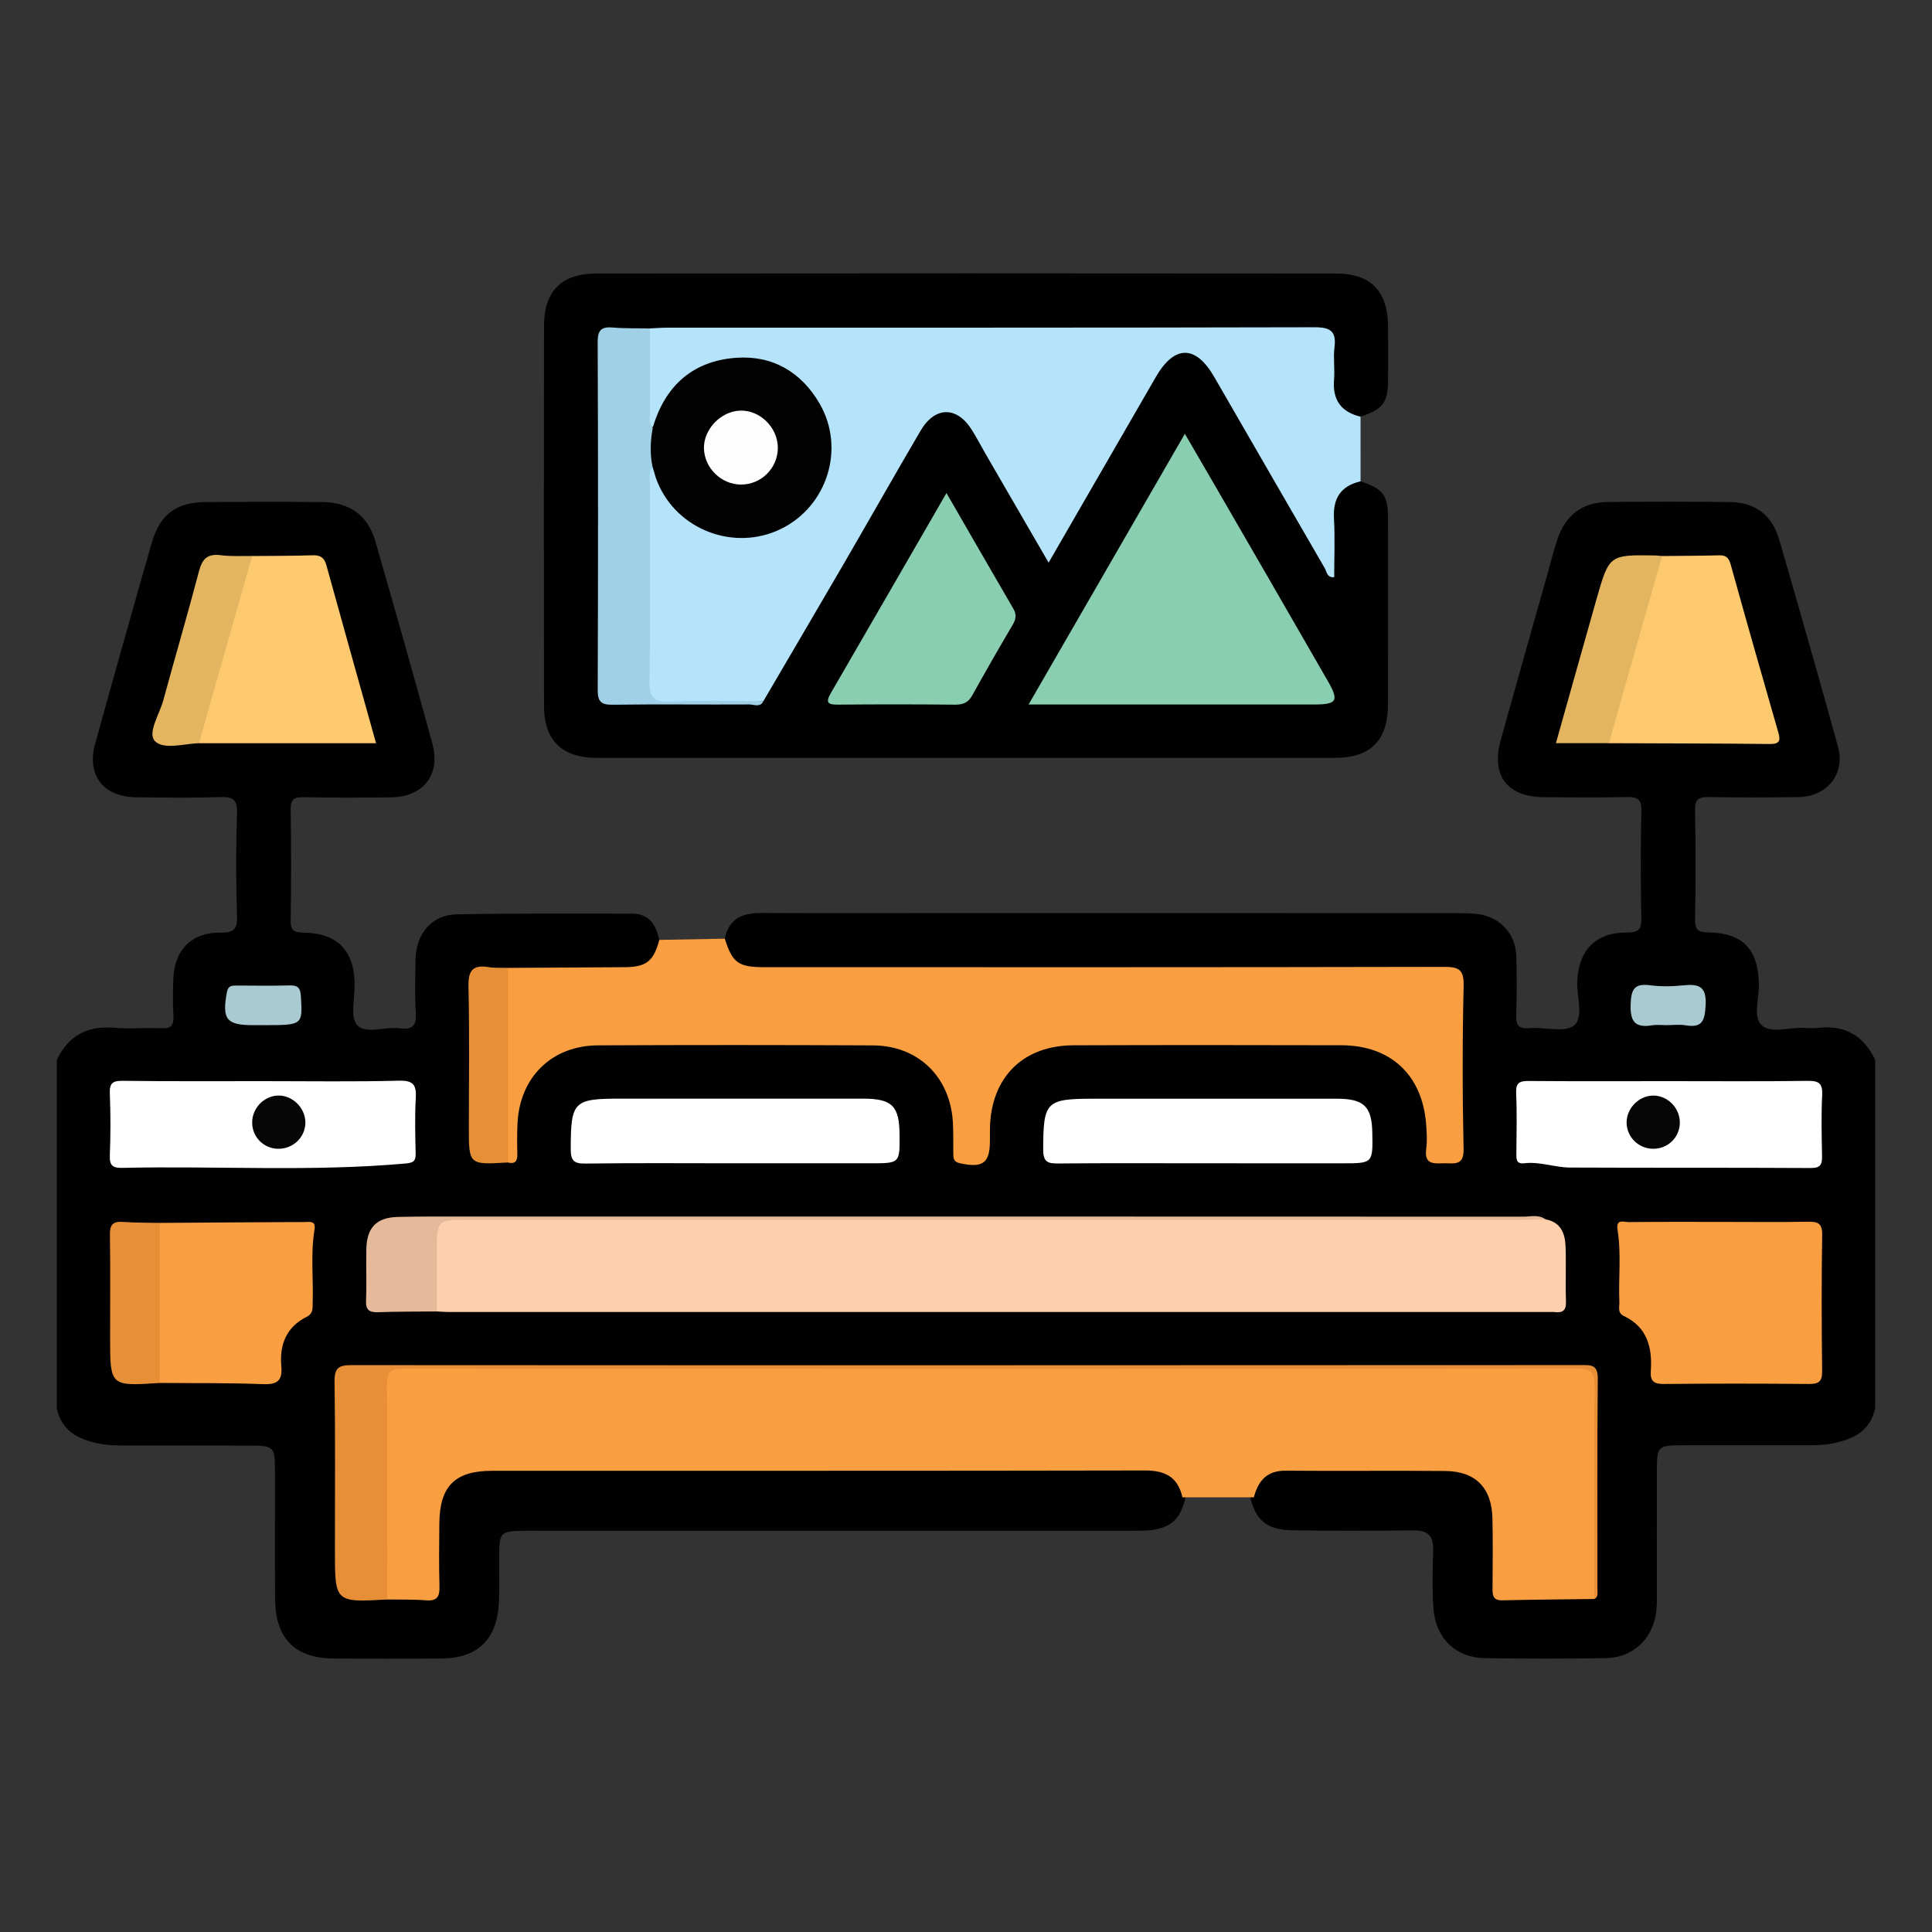 <?xml version="1.0" encoding="utf-8"?>
<!-- Generator: Adobe Illustrator 16.0.0, SVG Export Plug-In . SVG Version: 6.00 Build 0)  -->
<!DOCTYPE svg PUBLIC "-//W3C//DTD SVG 1.1//EN" "http://www.w3.org/Graphics/SVG/1.1/DTD/svg11.dtd">
<svg version="1.1" id="Layer_1" xmlns="http://www.w3.org/2000/svg" xmlns:xlink="http://www.w3.org/1999/xlink" x="0px" y="0px"
	 width="85px" height="85px" viewBox="0 0 85 85" enable-background="new 0 0 85 85" xml:space="preserve">
<rect x="0" y="0" width="85" height="85" fill="#333333" stroke="none"/>
<g>
	<path fill="#010101" d="M31.887,41.297c0.178-0.869,0.764-1.133,1.582-1.129c2.916,0.012,5.83,0.004,8.744,0.004
		c7.262,0,14.523,0,21.783,0.002c0.338,0,0.678,0.002,1.014,0.041c0.957,0.109,1.666,0.855,1.699,1.818
		c0.029,0.859,0.029,1.718,0,2.576c-0.014,0.438,0.039,0.674,0.57,0.625c0.67-0.061,1.543,0.217,1.967-0.115
		c0.445-0.348,0.123-1.258,0.146-1.922c0.047-1.38,0.807-2.181,2.189-2.171c0.523,0.004,0.643-0.152,0.631-0.648
		c-0.031-1.561-0.037-3.125,0.002-4.684c0.016-0.539-0.174-0.641-0.658-0.627c-1.195,0.031-2.395,0.014-3.592,0.008
		c-1.658-0.008-2.377-0.941-1.934-2.533c0.666-2.393,1.344-4.783,2.02-7.174c0.154-0.547,0.291-1.102,0.471-1.641
		c0.344-1.055,1.098-1.629,2.199-1.641c1.797-0.02,3.592-0.02,5.387,0.002c1.115,0.014,1.855,0.57,2.174,1.658
		c0.879,3.033,1.746,6.072,2.586,9.115c0.326,1.18-0.475,2.184-1.725,2.207c-1.326,0.023-2.654,0.023-3.982,0
		c-0.428-0.008-0.59,0.098-0.582,0.557c0.025,1.613,0.027,3.227,0,4.84c-0.008,0.459,0.154,0.549,0.578,0.557
		c1.527,0.025,2.193,0.736,2.229,2.271c0.016,0.617-0.27,1.434,0.111,1.803c0.414,0.4,1.234,0.086,1.877,0.127
		c0.207,0.014,0.418,0.021,0.625-0.002c1.178-0.135,2,0.352,2.502,1.408c0,5.105,0,10.209,0,15.312
		c-0.199,1.002-0.936,1.367-1.828,1.555c-0.514,0.107-1.033,0.088-1.553,0.088c-1.691,0.002-3.379-0.002-5.07,0.002
		c-1.113,0.004-1.15,0.037-1.152,1.125c-0.006,1.768,0,3.535-0.002,5.303c0,0.312,0.01,0.625-0.033,0.936
		c-0.162,1.174-1.029,1.982-2.211,2.002c-1.768,0.029-3.535,0.025-5.303,0.002c-1.297-0.016-2.188-0.873-2.281-2.178
		c-0.062-0.857-0.037-1.717-0.016-2.574c0.02-0.635-0.229-0.877-0.867-0.871c-1.793,0.018-3.588,0.031-5.381-0.006
		c-1.074-0.023-1.576-0.461-1.797-1.467c0.25-1.02,0.584-1.322,1.604-1.332c2.338-0.021,4.676-0.033,7.014,0.006
		c1.418,0.023,2.188,0.826,2.232,2.256c0.027,0.855-0.006,1.713,0.016,2.57c0.008,0.307-0.018,0.713,0.402,0.729
		c1.211,0.045,2.428,0.217,3.623-0.111c0.258-0.256,0.193-0.582,0.193-0.889c0.004-2.549,0.004-5.1,0-7.648
		c0-1.064-0.082-1.148-1.162-1.148c-15.48,0-30.963,0-46.445,0.002c-2.186,0-4.371-0.023-6.557,0.029
		c-0.891,0.021-0.979,0.096-0.982,0.998c-0.014,2.602-0.012,5.203,0,7.807c0.004,0.93,0.084,0.992,1.049,1.006
		c0.338,0.006,0.676-0.012,1.014,0.02c0.469-0.031,0.938-0.02,1.404-0.02c0.49,0.002,0.707-0.225,0.713-0.711
		c0.008-0.832-0.01-1.666,0.01-2.498c0.039-1.607,0.809-2.4,2.426-2.402c9.633-0.018,19.268-0.014,28.9-0.004
		c1.125,0.002,1.457,0.281,1.705,1.307c-0.201,1.014-0.67,1.436-1.68,1.508c-0.338,0.023-0.676,0.016-1.016,0.016
		c-8.592,0-17.186,0-25.777,0c-0.262,0-0.521-0.006-0.781,0.002c-0.857,0.021-0.93,0.094-0.947,0.947
		c-0.014,0.729,0.02,1.459-0.014,2.188c-0.072,1.646-0.926,2.475-2.557,2.484c-1.562,0.01-3.125,0.01-4.688,0
		c-1.719-0.01-2.58-0.859-2.6-2.6c-0.021-1.9,0-3.801-0.008-5.703c-0.004-1.008-0.061-1.062-1.057-1.066
		c-1.822-0.008-3.646-0.002-5.467-0.004c-0.418,0-0.834-0.004-1.244-0.09c-0.895-0.188-1.631-0.557-1.83-1.559
		c0-5.105,0-10.209,0-15.312c0.502-1.062,1.326-1.516,2.506-1.418c0.697,0.061,1.406-0.012,2.107,0.021
		c0.422,0.02,0.539-0.133,0.517-0.535c-0.031-0.545-0.021-1.094-0.003-1.641c0.043-1.263,0.806-2.046,2.062-2.031
		c0.568,0.008,0.76-0.113,0.74-0.719c-0.049-1.508-0.049-3.021,0-4.529c0.02-0.613-0.184-0.734-0.748-0.715
		c-1.223,0.043-2.445,0.021-3.67,0.01c-1.464-0.014-2.208-0.965-1.822-2.361c0.814-2.943,1.643-5.885,2.484-8.818
		c0.365-1.271,1.074-1.801,2.379-1.812c1.718-0.012,3.436-0.014,5.152,0.002c1.184,0.012,1.984,0.596,2.309,1.719
		c0.854,2.961,1.695,5.926,2.508,8.896c0.379,1.389-0.398,2.363-1.84,2.377c-1.275,0.012-2.553,0.021-3.827-0.008
		c-0.438-0.01-0.573,0.113-0.565,0.561c0.025,1.613,0.027,3.229,0,4.842c-0.008,0.449,0.129,0.549,0.563,0.555
		c1.493,0.016,2.231,0.787,2.253,2.267c0.01,0.619-0.207,1.455,0.109,1.803c0.375,0.41,1.229,0.055,1.865,0.139
		c0.592,0.078,0.758-0.133,0.717-0.715c-0.055-0.777-0.023-1.562-0.01-2.341c0.02-1.104,0.717-1.936,1.797-1.957
		c2.576-0.053,5.152-0.027,7.729-0.031c0.773,0,1.055,0.514,1.197,1.166c0.066,0.82-0.393,1.332-1.32,1.424
		c-0.721,0.07-1.443,0.027-2.166,0.025c-1.059,0-2.115,0.018-3.172-0.008c-1.393,0.062-1.502-0.281-1.49,1.496
		c0.01,1.74,0.002,3.482,0.002,5.223c0,1.434,0,1.434,1.408,1.395c0.307-0.068,0.309-0.307,0.309-0.547
		c0.002-0.365-0.004-0.729,0.006-1.094c0.053-1.879,1.553-3.461,3.424-3.48c4.217-0.045,8.436-0.045,12.65,0
		c1.877,0.021,3.371,1.578,3.447,3.463c0.016,0.365-0.002,0.73,0.021,1.094c0.025,0.379,0.225,0.559,0.604,0.562
		c0.377,0.002,0.584-0.162,0.607-0.549c0.025-0.363,0.01-0.729,0.023-1.092c0.074-1.926,1.586-3.467,3.51-3.482
		c4.164-0.033,8.33-0.029,12.494-0.002c1.619,0.012,2.938,1.062,3.406,2.617c0.188,0.627,0.271,1.27,0.291,1.924
		c0.01,0.365,0.164,0.592,0.572,0.57c0.377-0.02,0.482-0.264,0.486-0.578c0.025-2.289,0.021-4.58,0.004-6.871
		c-0.004-0.412-0.213-0.617-0.627-0.626c-0.285-0.006-0.572-0.008-0.857-0.008c-9.449,0-18.896,0-28.346,0
		c-0.416,0-0.836,0.025-1.246-0.057C32.242,42.588,31.836,42.075,31.887,41.297z"/>
	<path fill="#010101" d="M59.859,21.176c0.992,0.33,1.207,0.609,1.209,1.623c0.004,2.732,0.004,5.465-0.002,8.197
		c-0.002,1.582-0.77,2.346-2.336,2.346c-10.826,0.002-21.654,0.002-32.48,0c-1.525,0-2.314-0.768-2.316-2.285
		c-0.008-5.568-0.008-11.139,0-16.707c0-1.529,0.756-2.314,2.297-2.316c10.852-0.01,21.705-0.012,32.559,0
		c1.533,0.002,2.27,0.791,2.279,2.332c0.006,0.781,0.006,1.562,0,2.342c-0.006,1.014-0.215,1.289-1.209,1.625
		c-0.822,0.025-1.223-0.283-1.322-1.064c-0.078-0.594-0.043-1.195-0.035-1.791c0.008-0.566-0.246-0.807-0.799-0.785
		c-0.285,0.012-0.57-0.002-0.857-0.002c-9.119,0-18.238,0-27.359,0c-0.285,0-0.572,0.01-0.855-0.02
		c-0.234,0.008-0.469,0.018-0.703,0.018c-1.43-0.002-1.432,0-1.432,1.395c0,4.4,0,8.801,0,13.203c0,0.26,0.004,0.521,0.012,0.781
		c0.016,0.438,0.219,0.674,0.67,0.68c2.029,0.027,4.059,0.098,6.084-0.018c0.326-0.117,0.445-0.414,0.604-0.684
		c2.125-3.637,4.207-7.301,6.326-10.941c0.266-0.457,0.549-0.896,1.094-1.053c0.703-0.197,1.273,0.104,1.756,0.967
		c0.826,1.475,1.715,2.916,2.529,4.395c0.15,0.273,0.312,0.539,0.557,0.896c0.668-1.016,1.213-2.033,1.789-3.027
		c0.951-1.643,1.893-3.291,2.859-4.926c0.795-1.344,1.973-1.32,2.756,0.037c1.654,2.855,3.303,5.715,5.006,8.674
		c0.039-0.975-0.014-1.846,0.029-2.713C58.607,21.504,58.984,21.176,59.859,21.176z"/>
	<path fill="#B5E4FA" d="M59.859,21.176c-0.875,0.203-1.221,0.752-1.17,1.643c0.049,0.854,0.01,1.709,0.01,2.576
		c-0.32,0.027-0.326-0.24-0.414-0.395c-1.627-2.803-3.242-5.611-4.865-8.418c-0.816-1.414-1.75-1.412-2.568,0.004
		c-1.557,2.693-3.109,5.389-4.717,8.168c-0.953-1.645-1.873-3.23-2.793-4.818c-0.193-0.336-0.373-0.684-0.58-1.014
		c-0.656-1.057-1.625-1.055-2.26,0.027c-1.129,1.924-2.225,3.865-3.344,5.793c-1.184,2.039-2.381,4.068-3.572,6.104
		c-1.578,0.174-3.162,0.033-4.744,0.074c-0.256,0.006-0.363-0.162-0.426-0.375c-0.051-0.176-0.064-0.357-0.066-0.541
		c-0.012-2.889-0.014-5.775,0.002-8.664c0.002-0.234,0.025-0.469,0.135-0.68c0.443-0.359,0.461,0.129,0.547,0.316
		c0.377,0.836,0.932,1.508,1.719,1.967c1.852,1.076,4.146,0.422,5.178-1.457c0.975-1.773,0.248-4.121-1.584-5.113
		c-1.844-1-4.111-0.25-5.133,1.668c-0.146,0.279-0.076,0.848-0.684,0.711c-0.252-1.438-0.365-2.875,0.066-4.303
		c0.26-0.012,0.518-0.033,0.775-0.033c9.486-0.002,18.971,0.006,28.455-0.018c0.715-0.002,0.975,0.176,0.885,0.893
		c-0.059,0.461,0.021,0.938-0.018,1.402c-0.076,0.891,0.299,1.432,1.166,1.639C59.859,19.28,59.859,20.229,59.859,21.176z"/>
	<path fill="#F99E41" d="M22.346,42.583c1.713-0.01,3.428-0.018,5.141-0.031c0.951-0.008,1.266-0.26,1.521-1.201
		c0.959-0.018,1.92-0.035,2.879-0.053c0.338,1.064,0.598,1.254,1.738,1.254c9.967,0.002,19.936,0.008,29.902-0.014
		c0.654,0,0.883,0.111,0.867,0.832c-0.055,2.395-0.055,4.789-0.002,7.184c0.016,0.736-0.391,0.623-0.824,0.625
		c-0.441,0.002-0.92,0.098-0.82-0.633c0.047-0.355,0.023-0.729-0.004-1.09c-0.17-2.162-1.559-3.463-3.725-3.469
		c-3.932-0.01-7.859-0.012-11.789,0.002c-2.23,0.006-3.635,1.42-3.676,3.65c-0.004,0.182-0.002,0.363-0.002,0.547
		c0,0.988-0.307,1.209-1.314,0.994c-0.297-0.062-0.295-0.234-0.297-0.445c-0.008-0.469,0.01-0.939-0.021-1.404
		c-0.133-1.969-1.537-3.328-3.508-3.338c-4.035-0.02-8.068-0.02-12.102-0.002c-2.045,0.01-3.459,1.416-3.543,3.465
		c-0.02,0.441-0.018,0.885-0.006,1.326c0.008,0.307-0.104,0.443-0.418,0.363c-0.277-0.295-0.248-0.668-0.248-1.025
		c-0.008-2.17-0.008-4.34,0-6.51C22.098,43.25,22.066,42.877,22.346,42.583z"/>
	<path fill="#F99E41" d="M55.164,65.875c-1.047,0-2.096,0-3.143,0c-0.195-0.887-0.756-1.182-1.645-1.18
		c-9.576,0.02-19.15,0.01-28.727,0.014c-1.643,0.002-2.309,0.682-2.32,2.328c-0.008,0.91-0.021,1.822,0.006,2.732
		c0.014,0.445-0.076,0.682-0.59,0.639c-0.57-0.045-1.143-0.027-1.715-0.037c-0.256-0.273-0.25-0.619-0.25-0.957
		c-0.01-2.732-0.014-5.467,0-8.201c0.006-1.004,0.084-1.064,1.059-1.064c17.184,0,34.367,0,51.551,0c0.84,0,0.84,0.002,0.84,0.844
		c0.002,2.865,0.004,5.73-0.002,8.592c-0.002,0.256,0.07,0.521-0.078,0.764c-1.352,0.02-2.699,0.025-4.049,0.059
		c-0.432,0.012-0.438-0.24-0.436-0.551c0.006-1.016,0.02-2.029-0.004-3.043c-0.027-1.35-0.734-2.08-2.07-2.096
		c-2.34-0.023-4.68,0.008-7.02-0.014C55.738,64.693,55.357,65.15,55.164,65.875z"/>
	<path fill="#FDCFAC" d="M67.998,53.646c0.672,0.121,0.859,0.621,0.881,1.195c0.029,0.807-0.012,1.613,0.018,2.42
		c0.014,0.398-0.15,0.508-0.504,0.465c-0.076-0.01-0.156-0.002-0.234-0.002c-16.131,0-32.26,0.002-48.391,0
		c-0.182,0-0.363-0.018-0.545-0.025c-0.436-0.582-0.24-1.258-0.246-1.891c-0.025-2.225-0.01-2.225,2.189-2.225
		c15.303,0,30.605,0,45.908,0.004C67.381,53.588,67.697,53.525,67.998,53.646z"/>
	<path fill="#F99E41" d="M75.625,53.758c1.299,0,2.6,0.016,3.898-0.006c0.43-0.008,0.652,0.045,0.645,0.576
		c-0.031,2-0.025,4.002-0.002,6.002c0.004,0.457-0.152,0.562-0.58,0.559c-2.131-0.02-4.262-0.021-6.393,0
		c-0.447,0.004-0.594-0.137-0.564-0.574c0.07-1.021-0.152-1.924-1.178-2.412c-0.303-0.145-0.197-0.389-0.205-0.604
		c-0.045-1.061,0.09-2.131-0.08-3.188c-0.082-0.506,0.279-0.342,0.482-0.344C72.975,53.752,74.299,53.758,75.625,53.758z"/>
	<path fill="#FFFFFF" d="M11.631,47.566c1.975,0,3.951,0.031,5.924-0.02c0.645-0.016,0.771,0.199,0.738,0.777
		c-0.047,0.803-0.025,1.611-0.006,2.416c0.008,0.33-0.086,0.418-0.43,0.449c-4.148,0.373-8.304,0.1-12.455,0.193
		c-0.43,0.012-0.588-0.088-0.57-0.547c0.037-0.908,0.035-1.818,0-2.729c-0.018-0.447,0.125-0.559,0.561-0.553
		C7.473,47.578,9.552,47.566,11.631,47.566z"/>
	<path fill="#FFFFFF" d="M73.445,47.566c2.025,0,4.055,0.016,6.08-0.012c0.502-0.008,0.67,0.111,0.643,0.633
		c-0.045,0.881-0.023,1.766-0.006,2.648c0.006,0.361-0.033,0.555-0.488,0.553c-3.533-0.021-7.066-0.004-10.602-0.021
		c-0.67-0.004-1.324-0.27-2.008-0.188c-0.363,0.041-0.352-0.189-0.35-0.439c0.006-0.883,0.031-1.768-0.01-2.648
		c-0.021-0.479,0.172-0.537,0.58-0.533C69.34,47.576,71.395,47.566,73.445,47.566z"/>
	<path fill="#FCC96E" d="M11.094,24.463c0.883-0.01,1.768-0.002,2.648-0.033c0.344-0.014,0.523,0.096,0.615,0.428
		c0.717,2.592,1.443,5.18,2.188,7.84c-2.625,0-5.209,0-7.793,0c-0.196-0.246-0.061-0.496,0.002-0.738
		c0.597-2.307,1.308-4.58,1.925-6.881C10.748,24.829,10.812,24.573,11.094,24.463z"/>
	<path fill="#F99E41" d="M7.033,53.803c2.133-0.016,4.265-0.031,6.398-0.039c0.215-0.002,0.473-0.07,0.404,0.352
		c-0.174,1.057-0.043,2.129-0.078,3.193c-0.008,0.25,0.039,0.477-0.283,0.637c-0.876,0.436-1.18,1.227-1.098,2.146
		c0.06,0.668-0.18,0.828-0.818,0.805c-1.507-0.061-3.018-0.039-4.525-0.053c-0.252-0.271-0.248-0.615-0.25-0.951
		c-0.008-1.711-0.006-3.424,0-5.135C6.785,54.42,6.793,54.08,7.033,53.803z"/>
	<path fill="#FCC96E" d="M73.125,24.463c0.83-0.01,1.66-0.008,2.49-0.031c0.311-0.01,0.439,0.086,0.527,0.4
		c0.684,2.467,1.389,4.93,2.096,7.391c0.098,0.344,0.074,0.514-0.365,0.51c-2.363-0.027-4.727-0.025-7.09-0.035
		c-0.195-0.246-0.062-0.496,0.002-0.738c0.598-2.307,1.309-4.58,1.926-6.881C72.777,24.829,72.844,24.573,73.125,24.463z"/>
	<path fill="#FFFFFF" d="M32.309,51.18c-2.186,0-4.369-0.018-6.553,0.012c-0.504,0.006-0.646-0.123-0.646-0.639
		c0.004-2.086,0.111-2.217,2.17-2.217c3.562,0,7.125,0,10.688,0c1.283,0.002,1.602,0.318,1.609,1.598
		c0.01,1.246,0.01,1.246-1.262,1.246C36.312,51.18,34.311,51.18,32.309,51.18z"/>
	<path fill="#FFFFFF" d="M53.127,51.18c-2.184,0-4.369-0.012-6.555,0.008c-0.455,0.004-0.676-0.041-0.676-0.607
		c0.006-2.111,0.109-2.242,2.225-2.242c3.564,0,7.127-0.002,10.691,0c1.193,0,1.543,0.336,1.564,1.496
		c0.025,1.346,0.025,1.346-1.32,1.346C57.08,51.18,55.105,51.18,53.127,51.18z"/>
	<path fill="#E68F36" d="M70.15,70.348c-0.002-3.123-0.016-6.248,0.008-9.371c0.004-0.562-0.123-0.77-0.73-0.768
		c-17.232,0.016-34.467,0.016-51.697,0.002c-0.547,0-0.715,0.164-0.711,0.711c0.021,3.148,0.014,6.301,0.014,9.449
		c-2.299,0.129-2.299,0.129-2.299-2.168c0-2.473,0.02-4.945-0.016-7.416c-0.008-0.6,0.176-0.729,0.748-0.727
		c18.035,0.012,36.068,0.006,54.104-0.002c0.416,0,0.73-0.027,0.725,0.586c-0.029,3.096-0.014,6.193-0.016,9.291
		C70.277,70.08,70.33,70.252,70.15,70.348z"/>
	<path fill="#E5BA9A" d="M67.998,53.646c-0.338,0.008-0.676,0.021-1.014,0.021c-15.537,0-31.074,0-46.611,0
		c-1.066,0-1.145,0.074-1.154,1.143c-0.006,0.963,0,1.926,0.002,2.889c-0.857,0.008-1.717,0.002-2.574,0.033
		c-0.395,0.014-0.561-0.088-0.543-0.518c0.031-0.754-0.002-1.51,0.014-2.264c0.02-0.947,0.449-1.387,1.387-1.41
		c0.912-0.021,1.822-0.018,2.734-0.018c15.592,0,31.184,0,46.777,0.006C67.344,53.529,67.695,53.422,67.998,53.646z"/>
	<path fill="#E3B561" d="M73.125,24.463c-0.676,2.373-1.352,4.748-2.025,7.121c-0.105,0.371-0.209,0.742-0.314,1.113
		c-0.75,0-1.502,0-2.332,0c0.602-2.135,1.189-4.24,1.787-6.342c0.557-1.949,0.561-1.947,2.576-1.918
		C72.918,24.44,73.021,24.456,73.125,24.463z"/>
	<path fill="#E3B561" d="M11.094,24.463c-0.676,2.373-1.352,4.748-2.025,7.121c-0.105,0.371-0.209,0.742-0.314,1.113
		c-0.67,0.027-1.571,0.297-1.942-0.094c-0.335-0.355,0.207-1.186,0.374-1.801c0.514-1.895,1.07-3.777,1.569-5.676
		c0.142-0.539,0.37-0.771,0.944-0.701C10.156,24.485,10.627,24.456,11.094,24.463z"/>
	<path fill="#E78F36" d="M7.033,53.803c0,2.348,0,4.693,0,7.041C4.844,60.99,4.844,60.99,4.844,58.84
		c0-1.504,0.014-3.008-0.008-4.51c-0.008-0.438,0.123-0.604,0.568-0.572C5.945,53.799,6.49,53.789,7.033,53.803z"/>
	<path fill="#E78F36" d="M22.346,42.583c0,2.855,0,5.707,0,8.562c-1.719,0.102-1.719,0.102-1.719-1.553
		c0-2.053,0.031-4.105-0.016-6.156c-0.018-0.697,0.15-1.005,0.879-0.888C21.771,42.594,22.061,42.573,22.346,42.583z"/>
	<path fill="#AACAD1" d="M11.59,45.102c-0.155,0-0.311,0-0.465,0c-1.17,0-1.362-0.262-1.143-1.443
		c0.055-0.297,0.211-0.299,0.426-0.299c0.774,0.002,1.551,0.016,2.324-0.006c0.363-0.012,0.485,0.105,0.506,0.479
		C13.312,45.102,13.328,45.102,11.59,45.102z"/>
	<path fill="#AACAD1" d="M73.312,45.102c-0.207,0-0.418-0.027-0.619,0.006c-0.732,0.121-0.977-0.137-0.951-0.906
		c0.02-0.664,0.148-0.947,0.857-0.854c0.48,0.062,0.982,0.053,1.469,0.002c0.684-0.07,1.018,0.053,0.973,0.875
		c-0.037,0.662-0.133,1.01-0.877,0.885C73.887,45.062,73.596,45.102,73.312,45.102z"/>
	<path fill="#8ACEB2" d="M45.254,30.995c2.322-4.023,4.574-7.926,6.875-11.91c0.484,0.832,0.938,1.607,1.387,2.385
		c1.635,2.826,3.271,5.654,4.898,8.484c0.51,0.883,0.41,1.041-0.611,1.041C53.668,30.995,49.533,30.995,45.254,30.995z"/>
	<path fill="#8ACEB2" d="M41.641,21.692c1.018,1.764,1.973,3.426,2.938,5.082c0.152,0.26,0.125,0.461-0.025,0.715
		c-0.607,1.027-1.199,2.061-1.779,3.104c-0.174,0.316-0.4,0.412-0.752,0.41c-1.717-0.018-3.434-0.018-5.15-0.002
		c-0.439,0.004-0.572-0.074-0.32-0.508C38.232,27.602,39.898,24.706,41.641,21.692z"/>
	<path fill="#A0D0E5" d="M28.711,20.54c-0.188,0.227-0.115,0.498-0.115,0.75c-0.004,2.906,0.021,5.812-0.02,8.719
		c-0.01,0.713,0.219,0.877,0.885,0.854c1.375-0.049,2.75-0.016,4.125-0.016c-0.143,0.295-0.414,0.146-0.617,0.146
		c-2.004,0.012-4.01-0.016-6.012,0.012c-0.516,0.008-0.662-0.139-0.66-0.65c0.018-5.102,0.02-10.203-0.002-15.305
		c-0.002-0.527,0.162-0.684,0.666-0.641c0.541,0.047,1.09,0.029,1.635,0.041c0,1.209-0.006,2.416,0,3.625
		c0.002,0.25-0.076,0.52,0.123,0.738C28.908,19.391,28.922,19.965,28.711,20.54z"/>
	<path fill="#010201" d="M28.711,20.54c-0.125-0.576-0.096-1.15,0.008-1.725c0.539-1.842,1.764-2.938,3.668-3.074
		c1.602-0.115,2.869,0.625,3.676,2.023c1.135,1.967,0.336,4.502-1.695,5.502c-2.053,1.01-4.582,0.053-5.445-2.062
		C28.834,20.991,28.781,20.762,28.711,20.54z"/>
	<path fill="#060606" d="M13.436,49.414c-0.02,0.648-0.564,1.15-1.229,1.127c-0.625-0.023-1.112-0.529-1.113-1.154
		c-0.001-0.646,0.544-1.195,1.18-1.188C12.908,48.209,13.451,48.777,13.436,49.414z"/>
	<path fill="#060606" d="M73.906,49.396c-0.008,0.656-0.539,1.164-1.203,1.145c-0.623-0.016-1.127-0.52-1.139-1.137
		c-0.012-0.635,0.539-1.201,1.17-1.203C73.369,48.195,73.912,48.75,73.906,49.396z"/>
	<path fill="#FDFDFD" d="M34.221,19.698c0.002,0.898-0.73,1.627-1.631,1.621c-0.854-0.006-1.59-0.721-1.619-1.574
		c-0.029-0.852,0.744-1.66,1.607-1.68C33.447,18.045,34.217,18.813,34.221,19.698z"/>
</g>
</svg>
